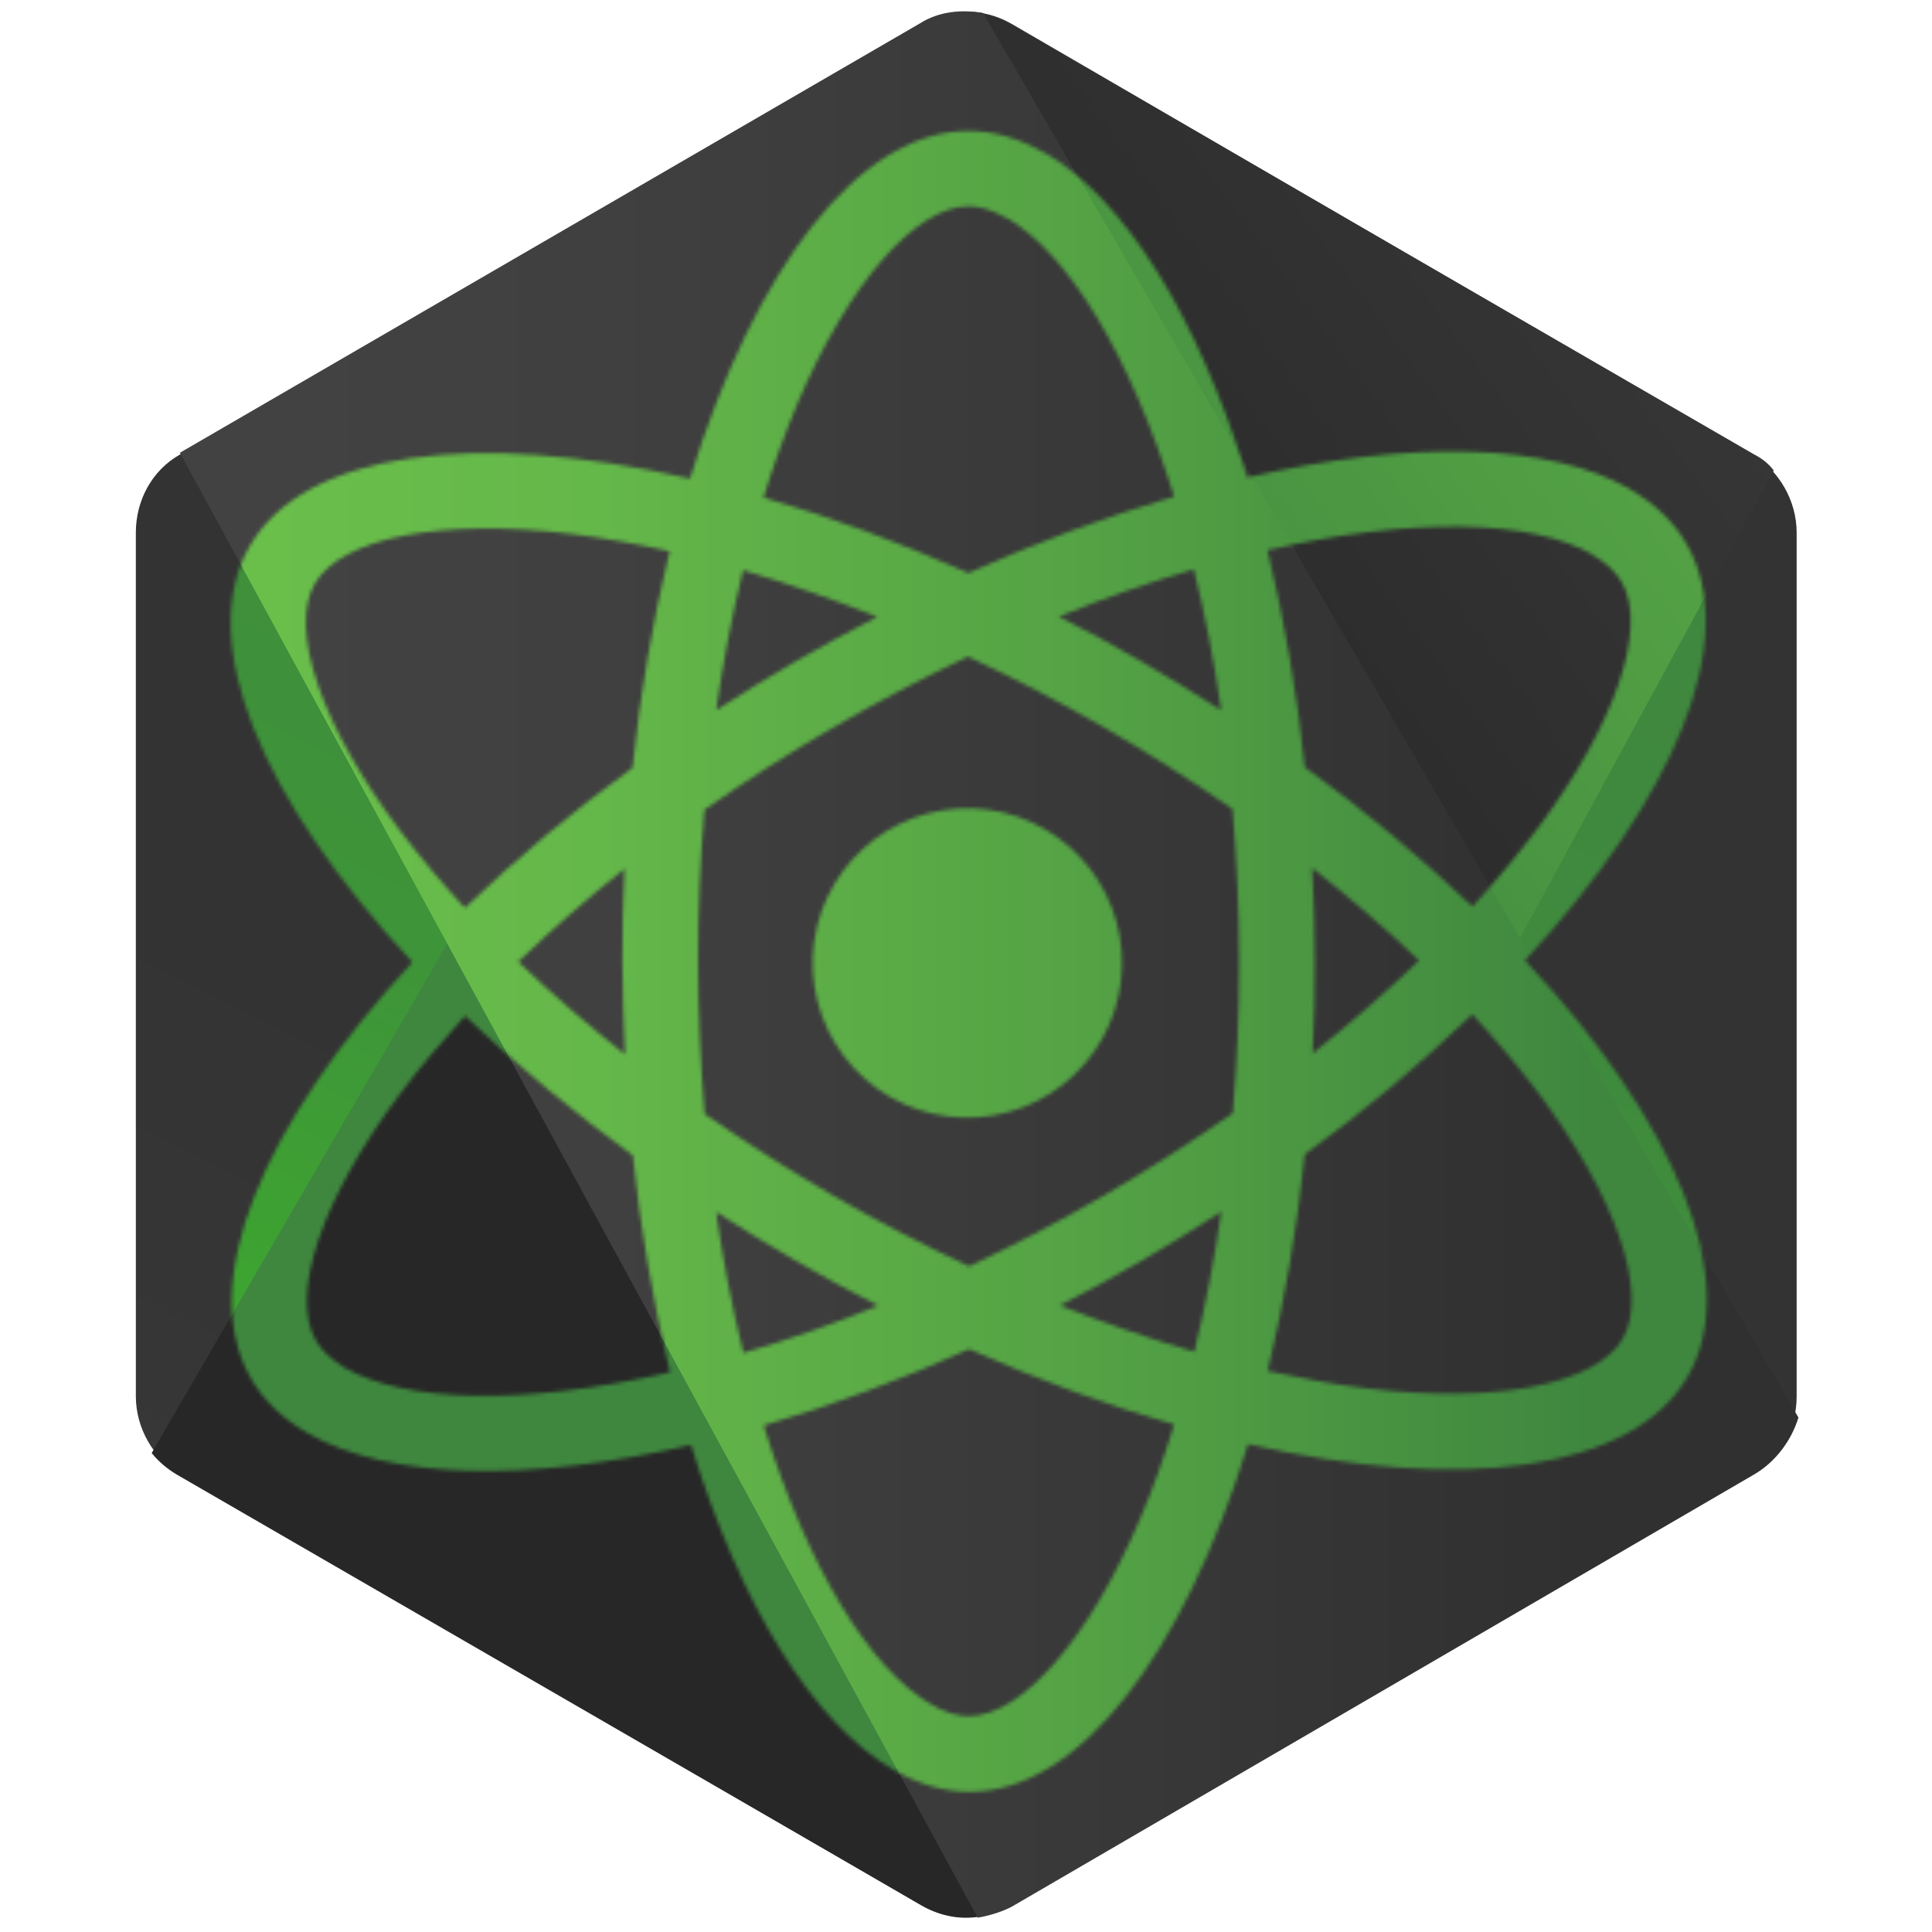<svg width="512" height="512" viewBox="0 0 512 512" fill="none" xmlns="http://www.w3.org/2000/svg">
<g clip-path="url(#clip0_34_3)">
<path d="M267.97 6.254C260.5 2.025 251.632 2.025 244.165 6.254L47.668 120.464C40.201 124.694 36 132.683 36 141.145V370.03C36 378.492 40.667 386.48 47.668 390.711L244.165 504.92C251.632 509.148 260.5 509.148 267.97 504.92L464.464 390.711C471.934 386.48 476.132 378.492 476.132 370.03V141.145C476.132 132.683 471.466 124.694 464.464 120.464L267.97 6.254Z" fill="url(#paint0_linear_34_3)"/>
<path d="M464.931 120.464L267.502 6.254C265.634 5.314 263.301 4.374 261.433 3.905L40.202 385.071C42.068 387.419 44.401 389.3 46.735 390.711L244.166 504.92C249.765 508.208 256.301 509.148 262.367 507.269L470.067 124.694C468.666 122.815 466.798 121.404 464.931 120.464Z" fill="url(#paint1_linear_34_3)"/>
<path d="M464.936 390.704C470.538 387.413 474.739 381.774 476.605 375.663L260.504 3.428C254.905 2.488 248.836 2.956 243.703 6.247L47.672 119.986L259.103 508.202C261.904 507.732 265.173 506.791 267.973 505.383L464.936 390.704Z" fill="url(#paint2_linear_34_3)"/>
<mask id="mask0_34_3" style="mask-type:alpha" maskUnits="userSpaceOnUse" x="-369" y="-369" width="1250" height="1250">
<path d="M292.154 275.183C289.505 279.926 285.94 284.096 281.666 287.45C277.391 290.804 272.493 293.274 267.255 294.718C262.017 296.162 256.545 296.55 251.156 295.861C245.767 295.171 240.568 293.417 235.863 290.7C231.158 287.983 227.04 284.359 223.748 280.037C220.456 275.714 218.056 270.781 216.688 265.523C215.319 260.265 215.01 254.788 215.777 249.409C216.544 244.031 218.373 238.858 221.156 234.192C226.675 224.943 235.612 218.238 246.035 215.525C256.458 212.812 267.53 214.31 276.858 219.695C286.185 225.081 293.019 233.92 295.881 244.303C298.743 254.686 297.404 265.779 292.154 275.183Z" fill="white"/>
<path d="M447.29 364.751C461.867 339.502 444.065 297.317 404.155 254.496C443.871 211.552 461.592 169.365 446.95 144.133C443.606 138.264 438.51 133.465 432.06 129.741L422.061 147.06C425.638 149.125 428.105 151.488 429.747 154.195C436.816 166.358 428.076 192.075 407.374 219.689C401.99 226.81 396.267 233.668 390.223 240.238C376.246 226.948 361.398 214.604 345.778 203.291C343.771 183.924 340.467 164.714 335.891 145.79C374.812 136.872 406.024 137.703 422.184 147.033L432.188 129.707C410.823 117.373 374.062 116.455 330.54 126.537C317.422 83.959 298.158 52.736 276.793 40.401L266.79 57.727C282.87 67.011 299.318 93.599 311.149 131.603C292.551 137.1 274.352 143.864 256.678 151.848C238.05 143.576 219.761 136.847 202.343 131.862C204.922 123.436 207.914 115.142 211.307 107.008C224.784 75.221 242.612 54.752 256.646 54.665C259.78 54.618 263.167 55.743 266.744 57.808L276.747 40.481C270.224 36.715 263.508 34.705 256.68 34.701C227.581 34.679 200.038 71.078 182.868 126.834C125.931 113.858 80.705 119.545 66.174 144.713C51.597 169.962 69.403 212.139 109.31 254.968C69.594 297.912 51.877 340.091 66.518 365.323C69.862 371.193 74.954 375.999 81.484 379.769C102.842 392.1 139.603 393.017 183.129 382.928C196.25 425.517 215.511 456.729 236.876 469.064C243.406 472.834 250.11 474.848 256.945 474.856C286.037 474.874 313.584 438.467 330.755 382.712C387.486 395.687 432.759 389.919 447.29 364.751ZM376.064 254.539C367.048 263.181 357.636 271.4 347.859 279.171C348.291 271.004 348.486 262.826 348.444 254.648C348.428 246.432 348.198 238.218 347.753 230.015C357.844 238.01 367.318 246.177 376.064 254.539ZM292.716 316.727C281.04 323.524 269.078 329.819 256.864 335.595C244.708 329.925 232.661 323.693 220.853 316.876C209.127 310.105 197.706 302.788 186.744 295.218C185.613 281.789 185.027 268.32 184.989 254.843C184.974 241.411 185.539 227.985 186.684 214.602C197.692 206.877 209.029 199.631 220.663 192.884C232.341 186.089 244.302 179.793 256.515 174.016C268.783 179.733 280.798 185.979 292.526 192.735C304.26 199.509 315.669 206.829 326.631 214.399C327.765 227.828 328.35 241.298 328.386 254.775C328.401 268.207 327.836 281.633 326.691 295.015C315.663 302.707 304.329 309.95 292.716 316.727ZM323.642 321.116C321.872 333.595 319.493 345.981 316.512 358.228C304.464 354.694 292.586 350.602 280.917 345.964C288.286 342.159 295.559 338.174 302.731 334.011C309.896 329.86 316.866 325.49 323.642 321.116ZM197.011 358.528C193.96 346.218 191.544 333.76 189.772 321.202C196.691 325.647 203.708 329.939 210.816 334.075C218.123 338.293 225.431 342.308 232.728 346.003C221.056 350.816 209.133 354.998 197.011 358.528ZM165.63 279.403C155.822 271.67 146.379 263.485 137.331 254.875C146.343 246.234 155.751 238.015 165.525 230.247C165.124 238.302 164.878 246.447 164.94 254.769C165.001 262.984 165.231 271.197 165.63 279.403ZM316.373 150.889C319.431 163.197 321.851 175.655 323.623 188.213C316.701 183.766 309.682 179.473 302.572 175.335C295.272 171.121 287.957 167.103 280.66 163.408C292.329 158.593 304.251 154.414 316.373 150.889ZM232.473 163.458C217.84 170.989 203.595 179.251 189.792 188.214C191.562 175.738 193.942 163.356 196.925 151.113C208.948 154.709 220.809 158.828 232.473 163.458ZM106.013 220.123C85.289 192.512 76.379 166.866 83.42 154.67C90.461 142.474 117.177 137.28 151.404 141.503C160.155 142.613 168.847 144.142 177.45 146.084C172.88 164.974 169.594 184.152 167.616 203.486C151.983 214.836 137.14 227.238 123.192 240.604C117.133 234.063 111.4 227.228 106.013 220.123ZM83.717 355.269C76.648 343.106 85.388 317.389 106.09 289.775C111.167 282.962 117.005 276.082 123.241 269.226C137.221 282.513 152.068 294.856 167.686 306.173C169.696 325.539 172.999 344.749 177.573 363.674C138.664 372.589 107.441 371.761 91.28 362.43C87.83 360.331 85.286 357.934 83.717 355.269ZM302.157 402.455C288.681 434.243 270.853 454.712 256.823 454.792C253.684 454.846 250.297 453.721 246.721 451.656C230.641 442.372 214.192 415.785 202.373 377.777C220.967 372.281 239.163 365.518 256.833 357.535C275.468 365.812 293.749 372.536 311.172 377.514C308.429 386.395 305.479 394.738 302.157 402.455ZM361.983 367.907C353.648 366.925 344.86 365.272 335.933 363.333C340.505 344.443 343.791 325.266 345.767 305.931C361.405 294.582 376.249 282.178 390.196 268.806C396.499 275.66 402.276 282.513 407.455 289.334C428.18 316.944 437.085 342.598 430.044 354.794C422.93 366.947 396.21 372.13 361.983 367.907Z" fill="white"/>
</mask>
<g mask="url(#mask0_34_3)">
<path d="M267.97 6.254C260.5 2.025 251.632 2.025 244.165 6.254L47.668 120.464C40.201 124.694 36 132.683 36 141.145V370.03C36 378.492 40.667 386.48 47.668 390.711L244.165 504.92C251.632 509.148 260.5 509.148 267.97 504.92L464.464 390.711C471.934 386.48 476.132 378.492 476.132 370.03V141.145C476.132 132.683 471.466 124.694 464.464 120.464L267.97 6.254Z" fill="url(#paint3_linear_34_3)"/>
<path d="M464.931 120.464L267.502 6.254C265.634 5.314 263.301 4.374 261.433 3.905L40.202 385.071C42.068 387.419 44.401 389.3 46.735 390.711L244.166 504.92C249.765 508.208 256.301 509.148 262.367 507.269L470.067 124.694C468.666 122.815 466.798 121.404 464.931 120.464Z" fill="url(#paint4_linear_34_3)"/>
<path d="M464.936 390.704C470.538 387.413 474.739 381.774 476.605 375.663L260.504 3.428C254.905 2.488 248.836 2.956 243.703 6.247L47.672 119.986L259.103 508.202C261.904 507.732 265.173 506.791 267.973 505.383L464.936 390.704Z" fill="url(#paint5_linear_34_3)"/>
</g>
</g>
<defs>
<linearGradient id="paint0_linear_34_3" x1="336.094" y1="91.314" x2="156.429" y2="455.287" gradientUnits="userSpaceOnUse">
<stop stop-color="#333333"/>
<stop offset="0.33" stop-color="#333333"/>
<stop offset="0.637" stop-color="#333333"/>
<stop offset="0.934" stop-color="#363636"/>
<stop offset="1" stop-color="#383838"/>
</linearGradient>
<linearGradient id="paint1_linear_34_3" x1="226.204" y1="282.314" x2="727.161" y2="-85.251" gradientUnits="userSpaceOnUse">
<stop offset="0.138" stop-color="#272727"/>
<stop offset="0.402" stop-color="#333333"/>
<stop offset="0.713" stop-color="#404040"/>
<stop offset="0.908" stop-color="#424242"/>
</linearGradient>
<linearGradient id="paint2_linear_34_3" x1="28.8" y1="255.506" x2="483.482" y2="255.506" gradientUnits="userSpaceOnUse">
<stop offset="0.092" stop-color="#424242"/>
<stop offset="0.287" stop-color="#404040"/>
<stop offset="0.598" stop-color="#383838"/>
<stop offset="0.862" stop-color="#303030"/>
</linearGradient>
<linearGradient id="paint3_linear_34_3" x1="336.094" y1="91.314" x2="156.429" y2="455.287" gradientUnits="userSpaceOnUse">
<stop stop-color="#3F873F"/>
<stop offset="0.33" stop-color="#3F8B3D"/>
<stop offset="0.637" stop-color="#3E9638"/>
<stop offset="0.934" stop-color="#3DA92E"/>
<stop offset="1" stop-color="#3DAE2B"/>
</linearGradient>
<linearGradient id="paint4_linear_34_3" x1="226.204" y1="282.314" x2="727.161" y2="-85.251" gradientUnits="userSpaceOnUse">
<stop offset="0.138" stop-color="#3F873F"/>
<stop offset="0.402" stop-color="#52A044"/>
<stop offset="0.713" stop-color="#64B749"/>
<stop offset="0.908" stop-color="#6ABF4B"/>
</linearGradient>
<linearGradient id="paint5_linear_34_3" x1="28.8" y1="255.506" x2="483.482" y2="255.506" gradientUnits="userSpaceOnUse">
<stop offset="0.092" stop-color="#6ABF4B"/>
<stop offset="0.287" stop-color="#64B749"/>
<stop offset="0.598" stop-color="#52A044"/>
<stop offset="0.862" stop-color="#3F873F"/>
</linearGradient>
<clipPath id="clip0_34_3">
<rect width="512" height="512" fill="white"/>
</clipPath>
</defs>
</svg>
